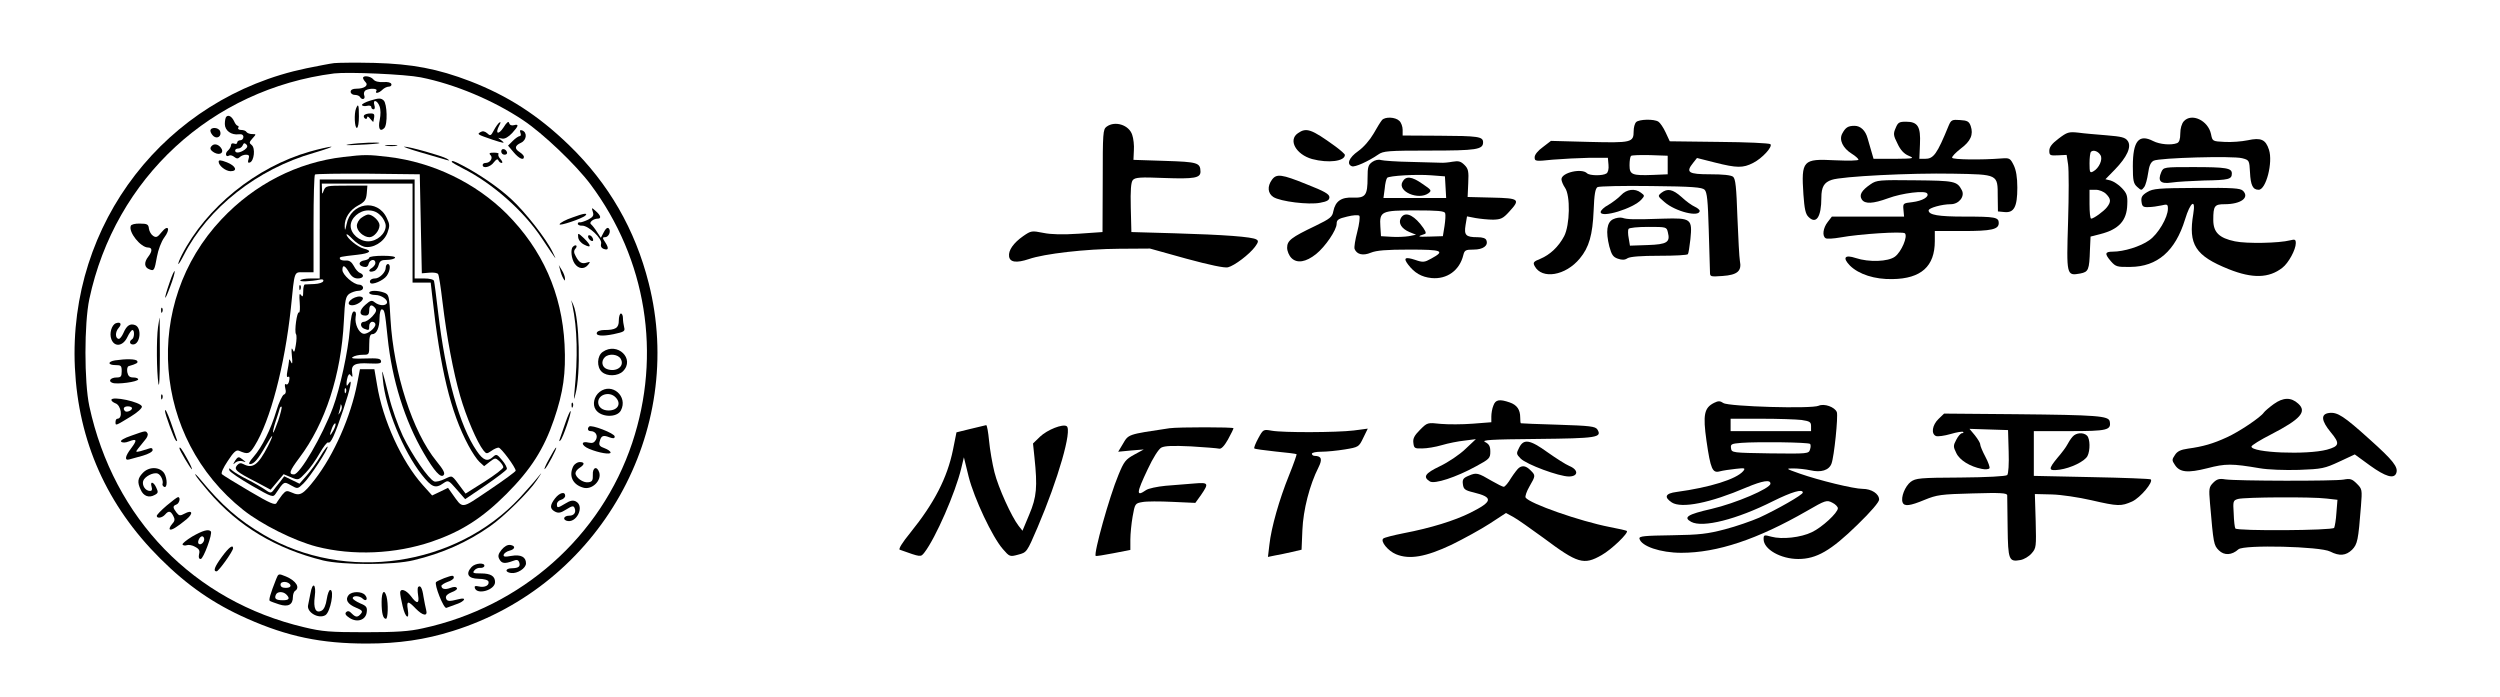 <?xml version="1.0" standalone="no"?>
<!DOCTYPE svg PUBLIC "-//W3C//DTD SVG 20010904//EN"
 "http://www.w3.org/TR/2001/REC-SVG-20010904/DTD/svg10.dtd">
<svg version="1.0" xmlns="http://www.w3.org/2000/svg"
 width="1212pt" height="338pt" viewBox="0 0 1212 338"
 preserveAspectRatio="xMidYMid meet">

<g transform="translate(0,338) scale(0.1,-0.1)"
fill="#000000" stroke="none">
<path d="M1620 3074 c-19 -2 -79 -14 -134 -25 -684 -142 -1156 -752 -1123
-1450 17 -359 155 -669 413 -926 131 -131 261 -221 422 -292 196 -87 359 -121
580 -121 154 0 284 19 417 61 712 222 1132 968 950 1686 -66 261 -194 483
-386 669 -150 145 -296 239 -479 310 -159 61 -282 84 -465 89 -88 2 -176 1
-195 -1z m420 -69 c165 -33 351 -111 495 -207 98 -65 257 -217 328 -312 271
-363 345 -824 202 -1253 -152 -455 -536 -795 -1015 -899 -66 -15 -127 -19
-280 -19 -170 0 -208 3 -295 24 -535 126 -924 526 -1042 1072 -25 118 -25 400
0 519 125 587 593 1018 1187 1094 68 8 346 -4 420 -19z"/>
<path d="M1760 3002 c0 -4 6 -14 12 -20 16 -16 -5 -32 -44 -32 -18 0 -28 -5
-28 -15 0 -8 9 -15 19 -15 11 0 23 -4 26 -10 10 -17 28 -11 21 7 -4 9 -1 20 6
25 19 11 60 10 53 -2 -10 -16 12 -12 29 5 8 8 22 15 31 15 9 0 15 6 12 13 -2
7 -18 11 -39 9 -22 -1 -40 3 -48 13 -13 16 -50 21 -50 7z"/>
<path d="M1797 2893 c-26 -8 -45 -18 -42 -23 3 -4 14 -6 25 -3 11 3 20 0 20
-6 0 -6 5 -11 11 -11 6 0 8 9 4 20 -9 30 14 25 25 -5 6 -16 6 -41 1 -66 -9
-41 1 -61 22 -40 17 17 14 118 -3 134 -13 12 -23 12 -63 0z"/>
<path d="M1726 2854 c-10 -25 -7 -94 4 -94 6 0 10 25 10 55 0 57 -3 66 -14 39z"/>
<path d="M1765 2821 c-3 -5 -1 -12 5 -16 5 -3 10 -1 10 6 0 7 7 4 15 -7 8 -10
15 -17 15 -14 8 37 7 40 -15 40 -13 0 -26 -4 -30 -9z"/>
<path d="M1097 2814 c-4 -4 -7 -20 -7 -35 0 -32 31 -55 68 -50 14 2 22 -3 22
-13 0 -9 -7 -16 -15 -16 -8 0 -15 -5 -15 -11 0 -6 -7 -9 -15 -5 -9 3 -15 0
-15 -8 0 -7 -7 -19 -15 -26 -16 -13 -10 -35 6 -24 5 3 17 0 25 -7 11 -9 18 -9
26 -1 7 7 20 12 31 12 14 0 17 -5 12 -21 -5 -15 -3 -20 6 -17 21 7 28 70 9 85
-13 10 -12 14 4 32 19 21 19 21 -2 21 -11 0 -24 5 -27 10 -3 6 -15 10 -26 10
-11 0 -17 5 -14 10 3 6 2 10 -2 10 -5 0 -13 10 -18 22 -11 23 -27 33 -38 22z
m89 -160 c-23 -16 -46 -18 -46 -4 0 6 7 10 15 10 9 0 18 7 22 16 4 11 9 12 17
4 8 -8 6 -15 -8 -26z"/>
<path d="M2441 2762 c-25 -38 -42 -31 -21 9 8 15 9 19 1 15 -6 -4 -18 -21 -27
-38 -14 -27 -17 -28 -32 -14 -12 10 -22 12 -32 6 -18 -11 -18 -11 60 -38 49
-16 60 -18 45 -6 l-20 16 20 -4 c13 -2 30 8 48 27 32 35 34 45 8 38 -12 -3
-20 1 -23 11 -2 10 -11 4 -27 -22z"/>
<path d="M1020 2746 c0 -7 7 -19 15 -26 19 -16 41 1 32 24 -8 20 -47 21 -47 2z"/>
<path d="M2523 2736 c4 -9 2 -16 -4 -16 -5 0 -20 -10 -33 -23 l-23 -23 27 -32
c26 -31 50 -42 50 -22 0 5 -9 15 -20 22 -27 17 -25 32 6 46 28 13 31 51 5 60
-10 3 -12 0 -8 -12z"/>
<path d="M1690 2680 c-25 -4 -4 -5 50 -2 52 2 97 6 99 8 7 6 -99 2 -149 -6z"/>
<path d="M1027 2673 c-12 -11 -8 -22 14 -34 28 -14 48 3 29 26 -13 16 -32 20
-43 8z"/>
<path d="M1873 2673 c15 -2 37 -2 50 0 12 2 0 4 -28 4 -27 0 -38 -2 -22 -4z"/>
<path d="M1502 2645 c-260 -74 -503 -271 -621 -502 -12 -24 -19 -43 -16 -43 2
0 14 19 26 43 117 229 357 418 631 496 57 17 94 30 83 30 -11 -1 -58 -11 -103
-24z"/>
<path d="M2040 2641 c52 -15 106 -31 120 -35 22 -6 23 -6 6 5 -22 13 -183 59
-206 58 -8 0 28 -13 80 -28z"/>
<path d="M2430 2646 c0 -9 7 -16 16 -16 9 0 14 5 12 12 -6 18 -28 21 -28 4z"/>
<path d="M2378 2628 c14 -14 -2 -38 -24 -38 -8 0 -14 -4 -14 -10 0 -19 38 -10
54 13 12 15 18 18 22 10 3 -7 10 -13 16 -13 6 0 4 8 -5 18 -10 10 -14 22 -10
25 3 4 -7 7 -22 7 -22 0 -26 -3 -17 -12z"/>
<path d="M1665 2619 c-224 -26 -431 -132 -591 -302 -385 -408 -336 -1059 105
-1409 89 -71 248 -150 356 -178 176 -45 381 -36 558 24 143 49 244 113 362
231 118 118 182 218 231 362 45 132 58 224 51 363 -13 248 -107 459 -281 634
-150 149 -356 249 -571 275 -100 12 -118 12 -220 0z m375 -324 l5 -240 36 3
c21 2 40 -1 43 -7 4 -5 13 -65 21 -133 22 -181 52 -339 86 -458 29 -101 82
-225 113 -264 14 -17 16 -17 38 -2 12 9 28 16 35 16 12 0 83 -96 83 -112 0 -4
-57 -46 -127 -93 -143 -96 -126 -94 -182 -17 l-19 27 -39 -19 -38 -18 -45 50
c-103 115 -195 317 -222 486 l-13 76 -35 0 -35 0 -13 -67 c-31 -162 -113 -348
-206 -468 -57 -73 -72 -81 -111 -63 -25 11 -29 10 -47 -11 -10 -14 -23 -31
-27 -39 -7 -13 -30 -3 -132 57 -68 40 -128 77 -133 82 -6 5 6 31 28 64 28 43
41 55 54 50 44 -19 51 -17 76 23 76 121 146 388 176 667 19 189 14 175 65 175
l45 0 0 233 c0 129 3 237 7 241 4 3 119 5 257 4 l251 -3 5 -240z"/>
<path d="M1550 2270 l0 -240 -44 0 c-25 0 -47 -4 -50 -9 -5 -8 48 -6 97 4 11
2 17 -1 14 -8 -2 -7 -21 -13 -43 -14 -21 -1 -42 -2 -46 -2 -5 -1 -8 -16 -8
-33 0 -26 -3 -30 -11 -18 -8 11 -9 1 -6 -37 2 -29 1 -50 -4 -48 -9 6 -23 -91
-14 -105 4 -6 3 -30 -1 -53 -6 -35 -8 -39 -15 -22 -6 13 -7 2 -4 -30 4 -36 2
-44 -4 -30 -8 16 -10 16 -10 4 -1 -9 -4 -31 -8 -49 -4 -21 -3 -31 4 -27 6 4 8
-3 5 -18 -2 -14 -9 -22 -15 -18 -6 4 -8 -3 -4 -19 5 -18 2 -28 -7 -31 -7 -3
-24 -38 -36 -78 -27 -91 -70 -177 -111 -224 -20 -23 -26 -35 -17 -35 19 0 39
23 77 90 35 62 42 61 10 -3 -47 -91 -74 -111 -119 -87 -13 7 -21 5 -31 -6 -16
-20 -4 -31 90 -79 l73 -39 32 38 31 37 36 -15 c36 -15 36 -15 71 22 20 20 50
63 68 95 18 31 36 55 41 52 12 -8 32 35 73 158 36 107 46 159 26 127 -8 -13
-10 -13 -10 2 0 9 3 24 6 33 6 13 9 14 16 3 7 -9 8 -5 5 14 -6 40 13 50 83 46
50 -2 60 0 57 12 -2 12 -17 14 -77 12 -54 -2 -71 0 -60 7 8 6 30 11 48 11 32
0 32 0 32 50 0 37 4 50 15 50 21 0 35 32 35 79 0 23 5 41 10 41 14 0 16 -8 29
-135 21 -205 83 -405 176 -563 51 -87 81 -120 95 -106 9 9 1 25 -34 68 -116
142 -208 428 -223 689 -6 113 -7 119 -30 128 -32 12 -73 12 -73 -1 0 -5 13
-10 29 -10 31 0 65 -25 56 -41 -9 -13 -37 -11 -58 5 -15 12 -21 10 -46 -12
-31 -27 -31 -52 0 -52 14 0 19 7 19 25 0 28 12 32 29 11 8 -10 5 -19 -14 -40
-13 -14 -31 -26 -40 -26 -20 0 -20 -26 1 -34 23 -9 24 -8 24 14 0 11 7 20 15
20 8 0 15 -6 15 -13 0 -18 -39 -49 -58 -45 -23 4 -43 48 -38 81 4 18 1 27 -8
27 -9 0 -15 -25 -20 -87 -8 -104 -48 -288 -82 -379 -52 -139 -160 -324 -189
-324 -27 0 -22 16 26 80 126 167 203 403 216 663 5 104 9 120 27 133 11 7 31
14 43 14 14 0 23 6 23 15 0 8 -9 15 -19 15 -27 0 -81 48 -81 71 0 28 12 23 32
-11 12 -21 25 -30 43 -30 27 0 34 17 10 27 -9 3 -22 18 -30 34 -11 20 -22 27
-39 26 -14 -1 -26 2 -28 8 -3 10 -3 10 85 20 62 7 74 19 30 30 -29 7 -83 52
-83 68 0 5 13 -5 28 -21 16 -17 42 -34 57 -38 42 -10 96 22 113 67 12 33 12
41 -3 72 -45 96 -175 75 -195 -31 -7 -32 -8 -33 -9 -9 -1 40 24 79 67 102 31
17 37 26 40 58 l3 37 -101 0 c-95 0 -101 -1 -110 -22 -8 -22 -9 -22 -9 5 l-1
27 220 0 220 0 0 -240 0 -240 44 0 44 0 7 -62 c39 -356 89 -566 176 -728 17
-32 41 -68 53 -79 l23 -21 27 21 c26 20 28 20 46 4 11 -10 20 -24 20 -30 0 -7
-41 -38 -91 -70 l-92 -58 -18 24 c-52 70 -43 65 -83 47 -20 -10 -42 -15 -51
-12 -27 11 -107 127 -152 220 -24 51 -54 136 -67 190 -36 144 -36 144 -30 84
12 -137 99 -348 189 -462 48 -61 66 -68 104 -41 24 16 25 16 65 -30 l41 -47
99 67 c55 38 101 73 103 79 2 6 -8 26 -23 43 -24 29 -28 31 -44 16 -27 -25
-47 -18 -79 29 -83 121 -151 364 -187 671 -9 77 -18 146 -20 153 -2 7 -21 12
-49 12 l-45 0 0 240 0 240 -230 0 -230 0 0 -240z m295 65 c14 -13 25 -36 25
-50 0 -38 -42 -75 -85 -75 -43 0 -85 37 -85 75 0 38 42 75 85 75 25 0 44 -8
60 -25z m-168 -857 c-3 -8 -6 -5 -6 6 -1 11 2 17 5 13 3 -3 4 -12 1 -19z m-27
-95 c-11 -17 -11 -17 -6 0 3 10 6 24 7 30 0 9 2 9 5 0 3 -7 0 -20 -6 -30z
m-301 -42 c-12 -34 -23 -60 -25 -58 -2 2 3 26 12 53 9 27 18 55 20 63 2 8 7
12 9 9 3 -2 -5 -33 -16 -67z m267 -48 c-18 -33 -21 -26 -6 13 6 15 13 24 16
21 3 -3 -1 -18 -10 -34z"/>
<path d="M1752 2324 c-12 -8 -22 -26 -22 -39 0 -25 33 -55 61 -55 22 0 49 32
49 58 0 20 -33 52 -55 52 -6 0 -21 -7 -33 -16z"/>
<path d="M1790 2131 c0 -5 -10 -11 -22 -13 -29 -4 -34 -24 -7 -31 15 -4 23 0
26 14 6 22 33 26 33 4 0 -7 -8 -18 -17 -24 -22 -12 -13 -24 11 -15 9 3 19 17
22 30 5 19 13 24 39 24 19 0 37 5 40 10 4 6 -18 10 -59 10 -36 0 -66 -4 -66
-9z"/>
<path d="M1870 2082 c0 -22 -30 -52 -52 -52 -18 0 -29 -10 -23 -21 8 -13 64
11 80 34 17 24 20 57 5 57 -5 0 -10 -8 -10 -18z"/>
<path d="M1451 1984 c0 -11 3 -14 6 -6 3 7 2 16 -1 19 -3 4 -6 -2 -5 -13z"/>
<path d="M1735 1942 c-40 -8 -62 -42 -27 -42 23 0 56 24 51 36 -2 5 -13 8 -24
6z"/>
<path d="M1553 1167 c-17 -29 -47 -70 -66 -92 l-35 -40 -37 18 -37 18 -21 -28
c-12 -15 -27 -33 -33 -42 -10 -12 -15 -12 -40 6 -16 11 -54 33 -84 48 -30 15
-64 35 -74 44 -15 13 -18 13 -14 1 2 -8 51 -41 108 -74 99 -57 104 -58 116
-40 41 61 40 61 75 41 32 -18 32 -18 61 10 31 30 123 171 116 178 -2 2 -18
-19 -35 -48z"/>
<path d="M1140 1147 c-12 -20 -11 -21 2 -9 9 7 24 9 34 6 20 -7 19 -6 -6 13
-13 10 -18 8 -30 -10z"/>
<path d="M1060 2596 c0 -19 34 -46 58 -46 36 0 25 26 -18 43 -31 12 -40 12
-40 3z"/>
<path d="M2190 2595 c0 -2 24 -16 53 -31 144 -72 297 -207 385 -341 72 -108
74 -111 52 -67 -30 64 -134 197 -203 260 -62 57 -156 121 -235 162 -44 23 -52
25 -52 17z"/>
<path d="M2874 2353 c6 -18 1 -25 -23 -38 -17 -8 -35 -14 -40 -13 -5 2 -9 -1
-10 -7 0 -5 10 -10 21 -9 31 1 100 -64 92 -88 -3 -11 1 -20 11 -24 25 -10 28
2 10 30 -15 22 -15 26 -2 26 18 0 31 30 18 43 -6 6 -15 -1 -24 -19 l-14 -27
-19 29 c-10 16 -23 32 -29 37 -11 8 11 27 33 27 18 0 15 15 -9 36 -21 19 -22
19 -15 -3z"/>
<path d="M2776 2326 c-33 -11 -61 -26 -63 -33 -4 -11 111 28 125 42 14 14 -9
11 -62 -9z"/>
<path d="M634 2285 c-12 -30 48 -105 84 -105 21 0 21 -18 1 -44 -22 -28 -20
-53 6 -62 22 -9 24 -5 36 62 6 33 21 73 35 92 32 42 20 67 -13 26 -19 -24 -26
-27 -40 -18 -10 6 -19 22 -21 35 -2 21 -8 25 -43 25 -23 1 -43 -4 -45 -11z"/>
<path d="M2803 2230 c1 -13 13 -28 29 -36 36 -19 36 -5 -1 31 -29 27 -30 27
-28 5z"/>
<path d="M2852 2228 c2 -6 10 -14 16 -16 7 -2 10 2 6 12 -7 18 -28 22 -22 4z"/>
<path d="M2777 2183 c-12 -12 -7 -58 9 -81 18 -26 46 -29 65 -6 12 15 11 16
-6 11 -24 -8 -38 0 -54 31 -10 18 -10 27 0 38 11 14 -1 21 -14 7z"/>
<path d="M2716 2070 c3 -14 10 -32 15 -40 7 -13 8 -13 8 0 0 8 -6 26 -15 40
l-15 25 7 -25z"/>
<path d="M822 2010 c-30 -86 -27 -101 3 -20 14 36 23 69 22 75 -2 5 -13 -19
-25 -55z"/>
<path d="M2775 1900 c24 -113 27 -250 10 -420 -4 -43 -4 -43 5 -10 26 99 19
364 -10 431 l-11 24 6 -25z"/>
<path d="M781 1874 c0 -11 3 -14 6 -6 3 7 2 16 -1 19 -3 4 -6 -2 -5 -13z"/>
<path d="M3000 1826 c0 -36 -15 -46 -72 -46 -15 0 -30 -5 -33 -10 -11 -18 22
-22 80 -10 51 11 56 14 51 33 -3 12 -6 32 -6 45 0 12 -4 22 -10 22 -5 0 -10
-15 -10 -34z"/>
<path d="M766 1794 c-8 -59 -7 -215 2 -274 4 -25 7 36 7 137 0 101 -1 183 -1
183 -1 0 -4 -21 -8 -46z"/>
<path d="M562 1813 c-21 -8 -33 -50 -22 -78 15 -39 56 -34 77 10 9 19 20 35
25 35 11 0 10 -38 -2 -45 -15 -9 -12 -25 5 -25 35 0 44 81 10 94 -24 9 -41 -2
-56 -37 -8 -18 -18 -31 -24 -30 -17 3 -17 34 0 53 17 19 10 31 -13 23z"/>
<path d="M2922 1674 c-28 -19 -30 -74 -4 -97 25 -23 78 -21 102 3 60 60 -27
144 -98 94z m88 -35 c19 -35 -22 -65 -68 -48 -24 9 -29 38 -10 57 20 20 66 15
78 -9z"/>
<path d="M558 1633 c-37 -6 -36 -23 2 -23 27 0 30 -3 30 -30 0 -25 -4 -30 -24
-30 -30 0 -44 -18 -21 -26 21 -9 125 5 125 17 0 5 -11 9 -24 9 -18 0 -25 7
-29 26 -2 14 0 27 7 29 38 11 47 16 41 25 -6 10 -53 11 -107 3z"/>
<path d="M2907 1480 c-27 -21 -36 -61 -19 -86 25 -38 103 -40 122 -4 36 68
-43 137 -103 90z m77 -26 c30 -30 12 -64 -34 -64 -29 0 -50 16 -50 40 0 38 55
54 84 24z"/>
<path d="M781 1454 c0 -11 3 -14 6 -6 3 7 2 16 -1 19 -3 4 -6 -2 -5 -13z"/>
<path d="M540 1441 c0 -5 9 -12 19 -16 29 -9 38 -75 10 -75 -5 0 -9 -7 -9 -16
0 -19 -1 -19 73 26 33 20 56 41 55 49 -4 22 -148 53 -148 32z m100 -40 c0 -11
-26 -22 -34 -14 -12 12 -5 23 14 23 11 0 20 -4 20 -9z"/>
<path d="M2771 1414 c0 -11 3 -14 6 -6 3 7 2 16 -1 19 -3 4 -6 -2 -5 -13z"/>
<path d="M800 1387 c0 -15 44 -134 52 -142 8 -7 9 -4 3 10 -4 11 -16 46 -27
78 -17 47 -28 70 -28 54z"/>
<path d="M2742 1333 c-11 -32 -23 -67 -27 -78 -5 -14 -5 -17 2 -10 12 11 55
137 49 142 -2 2 -13 -22 -24 -54z"/>
<path d="M2856 1312 c-10 -10 -6 -22 7 -22 24 0 37 -21 26 -42 -8 -14 -17 -18
-34 -14 -40 10 -39 -13 1 -30 48 -20 104 -29 104 -18 0 6 -13 15 -29 21 -23 8
-29 15 -24 32 7 29 17 33 47 21 20 -7 26 -6 26 4 0 15 -114 59 -124 48z"/>
<path d="M637 1268 c-36 -12 -55 -24 -50 -29 6 -6 21 -6 38 1 39 15 41 7 11
-33 -30 -39 -34 -62 -8 -54 9 3 38 11 65 18 27 8 47 19 47 27 0 9 -6 12 -16 8
-9 -3 -28 -9 -42 -13 -25 -6 -26 -5 -12 13 8 10 23 29 33 41 11 12 16 26 12
32 -8 14 -8 14 -78 -11z"/>
<path d="M870 1206 c0 -8 52 -96 60 -101 4 -3 -5 20 -22 50 -26 48 -38 64 -38
51z"/>
<path d="M2662 1155 c-17 -30 -26 -52 -21 -49 10 6 62 104 55 104 -3 0 -18
-25 -34 -55z"/>
<path d="M2780 1121 c-24 -46 -5 -90 47 -105 42 -13 91 34 78 74 -11 33 -33
24 -31 -12 1 -27 -3 -34 -22 -36 -25 -4 -62 23 -62 44 0 8 9 19 20 26 25 16
26 28 0 28 -10 0 -24 -9 -30 -19z"/>
<path d="M692 1087 c-25 -26 -27 -45 -10 -81 13 -31 40 -41 67 -26 18 9 19 14
9 35 -13 30 -32 34 -23 5 4 -14 2 -20 -8 -20 -22 0 -39 26 -33 48 7 22 50 44
71 36 15 -6 28 -35 23 -50 -2 -5 2 -11 7 -14 17 -9 17 40 1 66 -22 32 -74 33
-104 1z"/>
<path d="M947 1078 c4 -9 33 -45 63 -80 145 -169 327 -278 556 -335 96 -23
342 -23 439 1 139 33 260 87 370 164 69 48 190 168 226 222 30 45 30 45 2 11
-15 -19 -53 -61 -83 -94 -310 -334 -846 -412 -1241 -180 -120 70 -204 143
-307 268 -18 22 -30 32 -25 23z"/>
<path d="M2691 964 c-26 -34 -26 -50 -1 -64 17 -9 28 -7 55 10 30 19 36 19 41
6 8 -20 -3 -36 -26 -36 -24 0 -34 -16 -15 -24 48 -18 92 69 47 93 -14 7 -27 5
-51 -10 -38 -23 -41 -23 -41 -3 0 9 9 18 20 21 11 3 20 12 20 19 0 23 -27 16
-49 -12z"/>
<path d="M808 929 c-27 -23 -48 -45 -48 -50 0 -14 26 -10 40 6 17 20 27 19 40
-6 9 -16 8 -25 -6 -40 -9 -10 -14 -22 -11 -25 7 -7 33 9 82 49 34 29 27 47
-10 27 -22 -12 -27 -11 -40 6 -18 24 -18 31 0 38 15 5 22 36 8 36 -5 -1 -29
-19 -55 -41z"/>
<path d="M932 779 c-28 -17 -50 -35 -47 -39 3 -5 13 -6 21 -3 8 3 27 0 40 -8
19 -10 24 -18 19 -36 -3 -15 -1 -23 8 -23 13 0 59 124 49 134 -12 12 -39 4
-90 -25z m58 -13 c0 -16 -18 -31 -27 -22 -8 8 5 36 17 36 5 0 10 -6 10 -14z"/>
<path d="M2431 714 c-16 -20 -18 -31 -10 -45 11 -21 26 -23 64 -9 20 8 27 7
32 -6 7 -20 -2 -28 -35 -29 -33 0 -36 -19 -4 -23 30 -4 72 23 72 47 0 31 -25
44 -71 36 -32 -6 -40 -4 -37 6 2 7 15 16 27 19 29 7 32 24 5 28 -14 2 -29 -7
-43 -24z"/>
<path d="M1076 681 c-36 -49 -44 -71 -26 -71 10 0 80 98 80 112 0 20 -21 4
-54 -41z"/>
<path d="M2286 631 c-30 -33 -17 -56 34 -57 26 0 46 -6 48 -13 6 -19 -19 -31
-47 -24 -17 4 -22 2 -19 -8 12 -35 98 -9 98 29 0 29 -21 42 -68 42 -38 0 -43
2 -32 15 6 8 19 13 28 12 10 -1 18 3 20 8 5 19 -44 16 -62 -4z"/>
<path d="M1339 573 c-29 -73 -37 -103 -31 -106 4 -3 24 -10 45 -17 44 -14 67
-2 67 36 0 12 5 26 10 29 26 16 6 49 -43 70 -37 15 -37 15 -48 -12z m69 -30
c2 -8 -6 -13 -22 -13 -17 0 -26 5 -26 16 0 19 41 16 48 -3z m-20 -45 c19 -19
14 -28 -16 -28 -34 0 -43 7 -35 26 6 17 35 18 51 2z"/>
<path d="M2153 577 c-17 -7 -35 -15 -39 -19 -10 -11 37 -130 50 -125 6 2 28
10 49 18 43 15 51 35 10 24 -46 -12 -57 -11 -61 6 -2 11 8 20 28 28 17 6 29
15 25 20 -4 7 -15 7 -31 1 -26 -10 -44 -6 -44 10 0 4 14 13 30 19 17 5 30 15
30 20 0 13 -6 13 -47 -2z"/>
<path d="M1505 503 c-4 -21 -9 -46 -11 -55 -10 -35 50 -71 84 -50 24 16 44
122 23 122 -6 0 -13 -20 -17 -45 -4 -28 -13 -49 -24 -55 -29 -16 -42 10 -34
69 8 60 -11 73 -21 14z"/>
<path d="M2027 534 c-3 -3 -3 -21 0 -40 7 -42 -6 -44 -35 -4 -24 31 -52 40
-52 16 0 -8 5 -37 12 -65 13 -57 34 -70 25 -16 -7 43 1 44 38 5 35 -36 60 -40
51 -7 -3 12 -9 41 -13 65 -6 42 -15 57 -26 46z"/>
<path d="M1690 495 c-18 -22 -5 -44 36 -61 29 -12 34 -17 24 -29 -16 -19 -25
-19 -45 1 -11 12 -19 14 -27 6 -7 -7 -2 -16 17 -28 37 -24 79 -10 83 29 3 23
-2 30 -32 42 -20 9 -36 20 -36 25 0 14 34 12 48 -2 17 -17 28 -2 12 17 -16 19
-64 19 -80 0z"/>
<path d="M1850 461 c0 -54 7 -81 21 -81 10 0 12 73 3 108 -11 39 -24 24 -24
-27z"/>
<path d="M6700 2798 c-6 -7 -25 -37 -41 -66 -18 -31 -48 -66 -75 -85 -44 -31
-57 -63 -30 -73 14 -6 80 24 128 57 24 17 47 19 248 19 228 0 260 5 260 40 0
28 -23 31 -215 32 l-175 1 0 28 c0 15 -7 35 -16 43 -19 19 -69 21 -84 4z"/>
<path d="M10587 2792 c-10 -11 -17 -35 -17 -59 0 -28 -5 -43 -16 -47 -28 -11
-84 -6 -115 10 -70 36 -99 1 -99 -122 0 -69 3 -84 21 -100 20 -18 21 -18 34
-1 7 9 15 40 19 67 5 36 12 53 27 61 27 14 383 24 429 12 34 -9 35 -10 38 -68
3 -64 14 -85 42 -85 36 0 70 133 50 194 -16 50 -39 60 -103 46 -29 -6 -79 -10
-112 -8 -59 3 -59 3 -66 38 -14 66 -94 104 -132 62z"/>
<path d="M7932 2788 c-7 -7 -12 -26 -12 -44 0 -55 -11 -57 -215 -52 l-186 5
-39 -30 c-24 -17 -40 -37 -40 -49 0 -20 3 -21 88 -12 48 4 128 8 177 9 l90 0
3 -34 c2 -20 -2 -37 -10 -42 -18 -12 -82 -11 -94 1 -26 26 -124 3 -124 -29 0
-9 8 -28 17 -41 27 -38 24 -181 -4 -235 -27 -51 -68 -90 -116 -110 -33 -13
-36 -18 -27 -35 35 -66 150 -47 219 37 45 54 62 114 67 233 3 79 8 106 19 113
8 4 125 7 260 5 201 -2 247 -6 259 -18 12 -12 16 -54 20 -195 3 -99 6 -191 6
-204 0 -23 2 -23 61 -19 72 5 94 24 84 73 -3 16 -8 112 -12 212 -5 145 -9 186
-21 196 -10 8 -49 12 -111 12 -106 0 -120 9 -83 55 l19 24 87 -22 c107 -27
136 -27 185 -2 44 22 96 79 84 91 -5 5 -116 10 -248 11 l-240 3 -20 43 c-11
24 -27 47 -35 52 -21 14 -94 12 -108 -2z m153 -208 l0 -45 -70 -3 c-103 -4
-115 1 -115 47 0 21 3 41 7 45 4 4 46 5 93 4 l85 -3 0 -45z"/>
<path d="M9448 2773 c-58 -142 -74 -163 -116 -163 l-27 0 3 71 c4 85 -10 109
-68 109 -33 0 -39 -4 -50 -31 -12 -27 -11 -36 9 -75 14 -31 32 -50 54 -59 30
-13 27 -14 -69 -15 l-101 0 -11 38 c-6 20 -14 48 -18 62 -10 37 -34 60 -63 60
-32 0 -44 -8 -60 -38 -16 -30 3 -70 46 -97 18 -11 32 -24 33 -29 0 -5 -48 -6
-115 -3 -155 8 -163 0 -152 -166 5 -70 10 -95 25 -109 37 -37 62 0 62 94 0 51
13 74 50 86 47 17 386 34 587 30 221 -4 218 -2 218 -111 l1 -72 31 -3 c47 -5
63 25 63 118 0 51 -6 86 -18 110 -16 32 -20 35 -57 32 -100 -8 -238 -6 -241 3
-2 6 17 25 41 44 49 36 63 69 49 110 -8 22 -16 27 -52 29 -38 3 -43 0 -54 -25z"/>
<path d="M5365 2766 c-18 -13 -19 -30 -19 -262 l-1 -249 -115 -8 c-77 -5 -134
-4 -172 4 -56 11 -59 11 -98 -16 -47 -33 -72 -69 -68 -98 4 -29 36 -33 96 -13
75 26 275 49 437 50 l150 1 176 -49 c114 -31 186 -46 202 -42 32 8 103 62 131
99 17 23 18 30 7 36 -20 13 -157 23 -396 30 l-210 6 -3 119 c-2 84 1 123 10
133 11 13 35 15 154 10 144 -5 174 0 174 31 -1 43 -13 47 -172 52 l-153 5 2
45 c2 25 -2 59 -8 76 -15 48 -83 70 -124 40z"/>
<path d="M6292 2734 c-48 -33 -9 -103 69 -125 79 -21 159 -11 159 20 0 4 -21
23 -47 42 -116 84 -140 92 -181 63z"/>
<path d="M9980 2708 c-32 -24 -45 -41 -45 -59 0 -22 4 -24 42 -22 l42 2 7 -46
c4 -26 4 -151 0 -278 -8 -261 -8 -263 59 -251 40 8 44 17 47 115 l3 64 47 12
c90 23 129 65 131 144 2 42 -2 54 -27 80 -15 16 -40 32 -54 36 l-25 6 46 47
c59 61 82 111 62 139 -12 17 -30 21 -102 27 -48 4 -111 9 -138 13 -46 5 -54 2
-95 -29z m203 -80 c13 -20 -7 -64 -35 -79 -16 -9 -18 -5 -18 39 0 27 3 52 7
56 11 11 35 3 46 -16z m27 -188 c24 -24 25 -38 5 -64 -15 -20 -65 -56 -77 -56
-5 0 -8 32 -8 70 l0 70 30 0 c17 0 39 -9 50 -20z"/>
<path d="M6653 2595 c-20 -14 -23 -25 -23 -76 0 -86 -10 -99 -70 -97 -57 3
-86 -17 -96 -66 -5 -28 -15 -36 -87 -71 -117 -56 -137 -71 -137 -106 0 -16 9
-38 21 -50 27 -27 70 -20 119 19 45 36 100 117 100 147 0 19 8 25 51 35 28 7
54 9 59 4 4 -5 0 -40 -10 -78 -10 -38 -16 -75 -13 -83 11 -27 41 -34 79 -18
27 11 75 15 186 15 161 0 176 -6 106 -44 -32 -18 -40 -19 -77 -6 -49 16 -59
10 -35 -22 31 -41 65 -61 114 -66 75 -7 136 37 154 111 6 24 11 27 50 27 46 0
72 19 62 45 -3 10 -19 15 -43 15 -57 0 -66 10 -58 59 l7 42 41 -8 c23 -4 62
-8 86 -8 37 1 48 6 77 38 56 61 51 66 -83 69 l-118 3 3 67 c3 58 0 70 -18 88
-18 18 -29 21 -58 16 -21 -4 -46 -6 -57 -5 -11 0 -76 2 -145 4 -69 1 -134 6
-145 9 -12 4 -29 0 -42 -9z m355 -122 l3 -53 -152 0 -152 0 6 45 c2 26 8 49
12 53 10 10 141 18 215 12 l65 -5 3 -52z m-2 -126 c3 -8 1 -36 -3 -63 l-8 -49
-65 -2 c-59 -2 -62 0 -22 13 9 3 2 18 -23 49 -40 48 -77 59 -94 27 -13 -24 4
-51 42 -67 l32 -13 -35 -7 c-19 -3 -58 -5 -85 -3 l-50 3 -3 46 c-5 75 5 79
169 79 108 0 141 -3 145 -13z"/>
<path d="M6799 2498 c-25 -46 77 -90 126 -55 17 13 15 16 -28 45 -54 38 -82
40 -98 10z"/>
<path d="M10478 2546 c-19 -44 -4 -59 50 -51 26 4 97 8 158 10 120 2 134 6
134 34 0 26 -26 31 -188 31 -141 0 -143 0 -154 -24z"/>
<path d="M6166 2508 c-23 -32 -20 -65 7 -83 34 -22 172 -39 227 -28 34 6 45
13 45 27 0 15 -25 29 -109 62 -123 50 -148 53 -170 22z"/>
<path d="M9069 2487 c-44 -30 -57 -52 -43 -74 15 -23 54 -21 128 6 67 25 180
39 189 23 11 -16 -23 -36 -72 -42 -45 -5 -46 -6 -43 -37 l3 -33 -175 0 -175 0
-20 -26 c-23 -29 -28 -69 -10 -79 6 -4 38 -2 72 4 93 17 300 30 312 20 15 -15
-17 -90 -48 -113 -33 -25 -127 -28 -190 -7 -54 18 -66 2 -28 -37 43 -42 120
-67 206 -65 139 2 205 62 205 184 l0 49 136 0 c140 0 174 8 174 39 0 28 -18
31 -166 31 -127 0 -174 8 -174 30 0 12 65 30 107 30 40 0 70 38 54 68 -23 44
-35 46 -227 48 -173 2 -186 1 -215 -19z"/>
<path d="M10410 2449 c-25 -15 -31 -25 -28 -47 3 -23 8 -27 33 -26 17 0 45 4
63 8 29 7 32 6 32 -16 0 -42 -48 -124 -91 -153 -42 -30 -123 -55 -176 -55 -39
0 -41 -10 -9 -47 23 -26 30 -28 94 -27 131 1 218 77 265 230 26 86 53 104 40
27 -25 -149 10 -203 172 -268 115 -46 195 -44 260 7 30 23 65 88 65 119 0 18
-4 20 -27 14 -54 -14 -211 -17 -268 -5 -77 16 -105 44 -105 104 0 68 6 76 55
76 79 0 122 32 89 65 -13 13 -48 15 -224 14 -186 -1 -212 -3 -240 -20z"/>
<path d="M7859 2434 c-13 -14 -41 -35 -61 -47 -21 -11 -38 -27 -38 -35 0 -31
158 17 197 60 17 19 17 20 -2 34 -29 22 -69 17 -96 -12z"/>
<path d="M8054 2445 c-18 -15 -18 -16 16 -45 53 -46 170 -75 170 -42 0 5 -11
14 -24 20 -14 6 -43 27 -64 47 -43 38 -68 43 -98 20z"/>
<path d="M7820 2317 c-30 -15 -36 -59 -18 -132 11 -40 18 -51 41 -59 20 -7 34
-7 47 2 13 8 66 12 154 12 74 0 137 3 139 8 3 4 8 36 12 72 10 99 4 104 -131
100 -146 -5 -175 -4 -199 4 -11 3 -31 0 -45 -7z m266 -64 c12 -47 -4 -58 -98
-61 l-86 -3 -6 36 c-4 19 -4 40 -1 45 3 6 46 10 95 10 89 0 90 0 96 -27z"/>
<path d="M11023 1421 c-22 -16 -44 -35 -48 -41 -14 -22 -119 -93 -179 -120
-67 -31 -116 -45 -189 -55 -35 -5 -52 -13 -63 -31 -15 -22 -15 -26 0 -48 23
-36 62 -40 157 -16 88 23 119 23 254 0 40 -7 121 -10 190 -8 112 4 125 7 196
40 l75 35 74 -54 c75 -54 116 -66 127 -37 11 29 -15 62 -129 164 -124 112
-156 133 -196 128 -42 -5 -39 -37 7 -93 46 -55 43 -68 -18 -85 -98 -26 -365
-15 -366 15 0 6 44 33 97 60 141 73 173 109 130 148 -35 32 -73 31 -119 -2z"/>
<path d="M7240 1414 c-6 -14 -10 -38 -10 -53 l0 -28 -90 -7 c-50 -4 -120 -4
-155 -1 -65 7 -65 7 -101 -29 -27 -27 -35 -42 -32 -63 3 -26 6 -28 43 -27 22
0 65 7 95 16 30 9 80 19 110 22 l55 7 -51 -48 c-28 -27 -83 -64 -123 -83 -73
-35 -84 -52 -49 -74 22 -14 127 20 225 74 63 34 68 39 68 70 0 27 -6 37 -25
47 -20 10 25 13 252 15 291 3 316 7 292 46 -10 15 -35 18 -190 23 -98 3 -180
6 -181 7 -2 1 -3 14 -3 28 0 38 -16 61 -51 73 -49 17 -69 14 -79 -15z"/>
<path d="M8310 1427 c-48 -24 -55 -57 -37 -184 20 -138 29 -158 65 -148 15 4
49 9 77 12 44 5 48 4 36 -11 -33 -39 -161 -79 -323 -101 -55 -7 -62 -25 -23
-51 47 -30 185 -3 362 73 79 33 117 39 116 18 0 -23 -169 -95 -285 -122 -118
-27 -139 -41 -99 -63 56 -30 221 12 396 100 93 46 145 61 145 42 0 -11 -125
-82 -212 -122 -37 -16 -111 -42 -165 -56 -84 -22 -122 -27 -258 -29 -131 -2
-159 -4 -157 -16 8 -37 102 -69 203 -69 174 0 369 65 609 203 90 52 96 54 123
40 15 -7 27 -20 27 -27 0 -22 -77 -93 -126 -116 -53 -26 -145 -36 -196 -22
-36 10 -38 9 -38 -12 0 -49 83 -96 168 -96 88 0 158 40 287 166 66 64 105 110
105 122 0 28 -37 52 -80 52 -43 0 -211 41 -305 74 -68 24 -69 25 -30 25 22 0
59 -4 82 -9 51 -12 90 0 102 32 13 33 33 230 26 250 -10 25 -61 43 -88 31 -34
-16 -436 -4 -462 13 -16 11 -25 11 -45 1z m424 -83 c40 -6 46 -10 46 -30 l0
-24 -195 0 -195 0 0 30 0 30 149 0 c81 0 169 -3 195 -6z m41 -116 c4 -3 4 -16
0 -27 -6 -21 -11 -21 -193 -19 -184 3 -187 3 -190 25 -3 20 2 22 50 26 81 6
325 3 333 -5z"/>
<path d="M9398 1349 c-31 -30 -37 -73 -12 -83 9 -3 40 1 71 10 30 9 57 13 60
10 4 -3 1 -6 -5 -6 -6 0 -19 -14 -28 -32 -15 -28 -15 -34 0 -64 16 -35 67 -66
123 -77 18 -4 35 -2 38 3 3 4 -6 30 -20 56 -14 26 -25 53 -25 60 0 7 -12 26
-26 44 l-26 31 93 -3 94 -3 3 -104 c2 -60 -1 -108 -7 -114 -6 -6 -98 -11 -226
-12 -199 -1 -217 -3 -242 -21 -27 -21 -49 -75 -39 -100 8 -20 35 -17 107 13
59 24 78 27 232 31 136 4 167 2 168 -9 0 -8 1 -78 2 -157 2 -157 6 -167 62
-157 17 3 41 17 54 32 23 26 23 32 20 157 l-4 131 82 -2 c45 -1 131 -14 192
-28 130 -30 144 -30 198 -6 40 19 103 94 90 107 -3 3 -132 8 -286 11 l-281 6
0 109 0 108 174 0 c183 0 202 5 194 47 -5 27 -61 31 -453 35 l-350 3 -27 -26z"/>
<path d="M4706 1301 l-69 -17 -17 -85 c-28 -136 -90 -257 -207 -402 -40 -49
-58 -79 -51 -82 104 -37 101 -37 120 -13 54 70 150 290 178 407 l13 54 23 -94
c27 -106 115 -293 166 -351 32 -37 34 -38 74 -27 42 11 42 11 94 132 100 234
169 474 141 491 -19 12 -93 -17 -129 -51 l-34 -33 7 -67 c15 -143 11 -192 -25
-277 l-33 -79 -19 24 c-34 44 -98 184 -117 260 -10 40 -22 109 -26 152 -4 42
-10 76 -14 76 -3 -1 -37 -9 -75 -18z"/>
<path d="M5670 1304 c-207 -31 -198 -28 -228 -79 l-21 -35 62 6 62 5 -46 -25
c-42 -23 -50 -33 -77 -99 -44 -105 -121 -382 -110 -392 2 -2 40 4 86 13 l82
16 0 50 c0 27 5 78 11 112 11 62 12 64 47 70 19 4 85 4 146 1 l111 -5 28 39
c39 57 36 61 -35 55 -35 -3 -97 -8 -137 -11 -41 -4 -84 -13 -95 -21 -49 -34
-47 -15 8 101 26 56 53 98 66 105 17 9 57 10 144 6 67 -4 128 -9 136 -11 10
-3 25 12 43 44 15 27 27 52 27 55 0 6 -267 6 -310 0z"/>
<path d="M6100 1255 c-13 -24 -22 -46 -19 -49 2 -3 49 -9 103 -15 54 -5 100
-11 102 -13 1 -2 -15 -49 -37 -103 -47 -116 -86 -253 -95 -336 l-7 -59 34 7
c19 3 55 11 82 17 l47 11 4 95 c4 98 35 219 78 304 20 40 15 55 -19 56 -7 0
-13 5 -13 10 0 6 21 10 46 10 25 0 76 5 113 11 67 11 69 12 90 56 l22 45 -68
-9 c-84 -10 -343 -11 -398 -1 -40 7 -41 7 -65 -37z"/>
<path d="M10048 1263 c-9 -10 -20 -27 -26 -39 -6 -12 -27 -40 -47 -63 -47 -57
-45 -65 10 -58 55 8 121 40 135 66 14 27 13 84 -2 99 -17 17 -53 15 -70 -5z"/>
<path d="M7365 1210 c-15 -29 -14 -31 7 -53 29 -29 186 -87 234 -87 46 0 48
32 2 51 -17 7 -64 37 -105 66 -86 62 -116 67 -138 23z"/>
<path d="M7364 1112 c-6 -4 -23 -26 -38 -49 -14 -24 -30 -43 -36 -43 -5 0 -31
13 -57 28 -68 40 -75 42 -112 26 -27 -11 -32 -18 -29 -41 3 -24 9 -30 51 -40
98 -24 95 -44 -15 -99 -76 -38 -192 -74 -323 -99 -50 -10 -94 -21 -99 -26 -15
-13 23 -60 62 -76 65 -27 144 -13 269 46 59 29 143 75 186 103 l78 51 35 -19
c19 -10 85 -57 147 -102 166 -124 195 -133 282 -83 48 27 132 108 122 117 -2
2 -40 11 -83 19 -144 28 -390 114 -408 143 -3 6 5 30 19 54 30 52 30 53 5 78
-21 21 -38 25 -56 12z"/>
<path d="M10730 1040 c-21 -21 -22 -29 -16 -99 17 -197 18 -204 43 -229 26
-26 63 -24 95 5 26 23 398 14 445 -11 45 -23 76 -20 106 9 26 27 30 45 43 212
6 79 6 82 -20 108 -23 23 -32 26 -64 20 -43 -8 -520 -7 -574 1 -29 5 -41 1
-58 -16z m549 -77 l53 -6 -5 -62 c-2 -35 -8 -68 -11 -74 -8 -13 -472 -16 -479
-3 -3 4 -7 36 -8 72 -4 61 -3 64 21 71 32 9 359 11 429 2z"/>
</g>
</svg>
